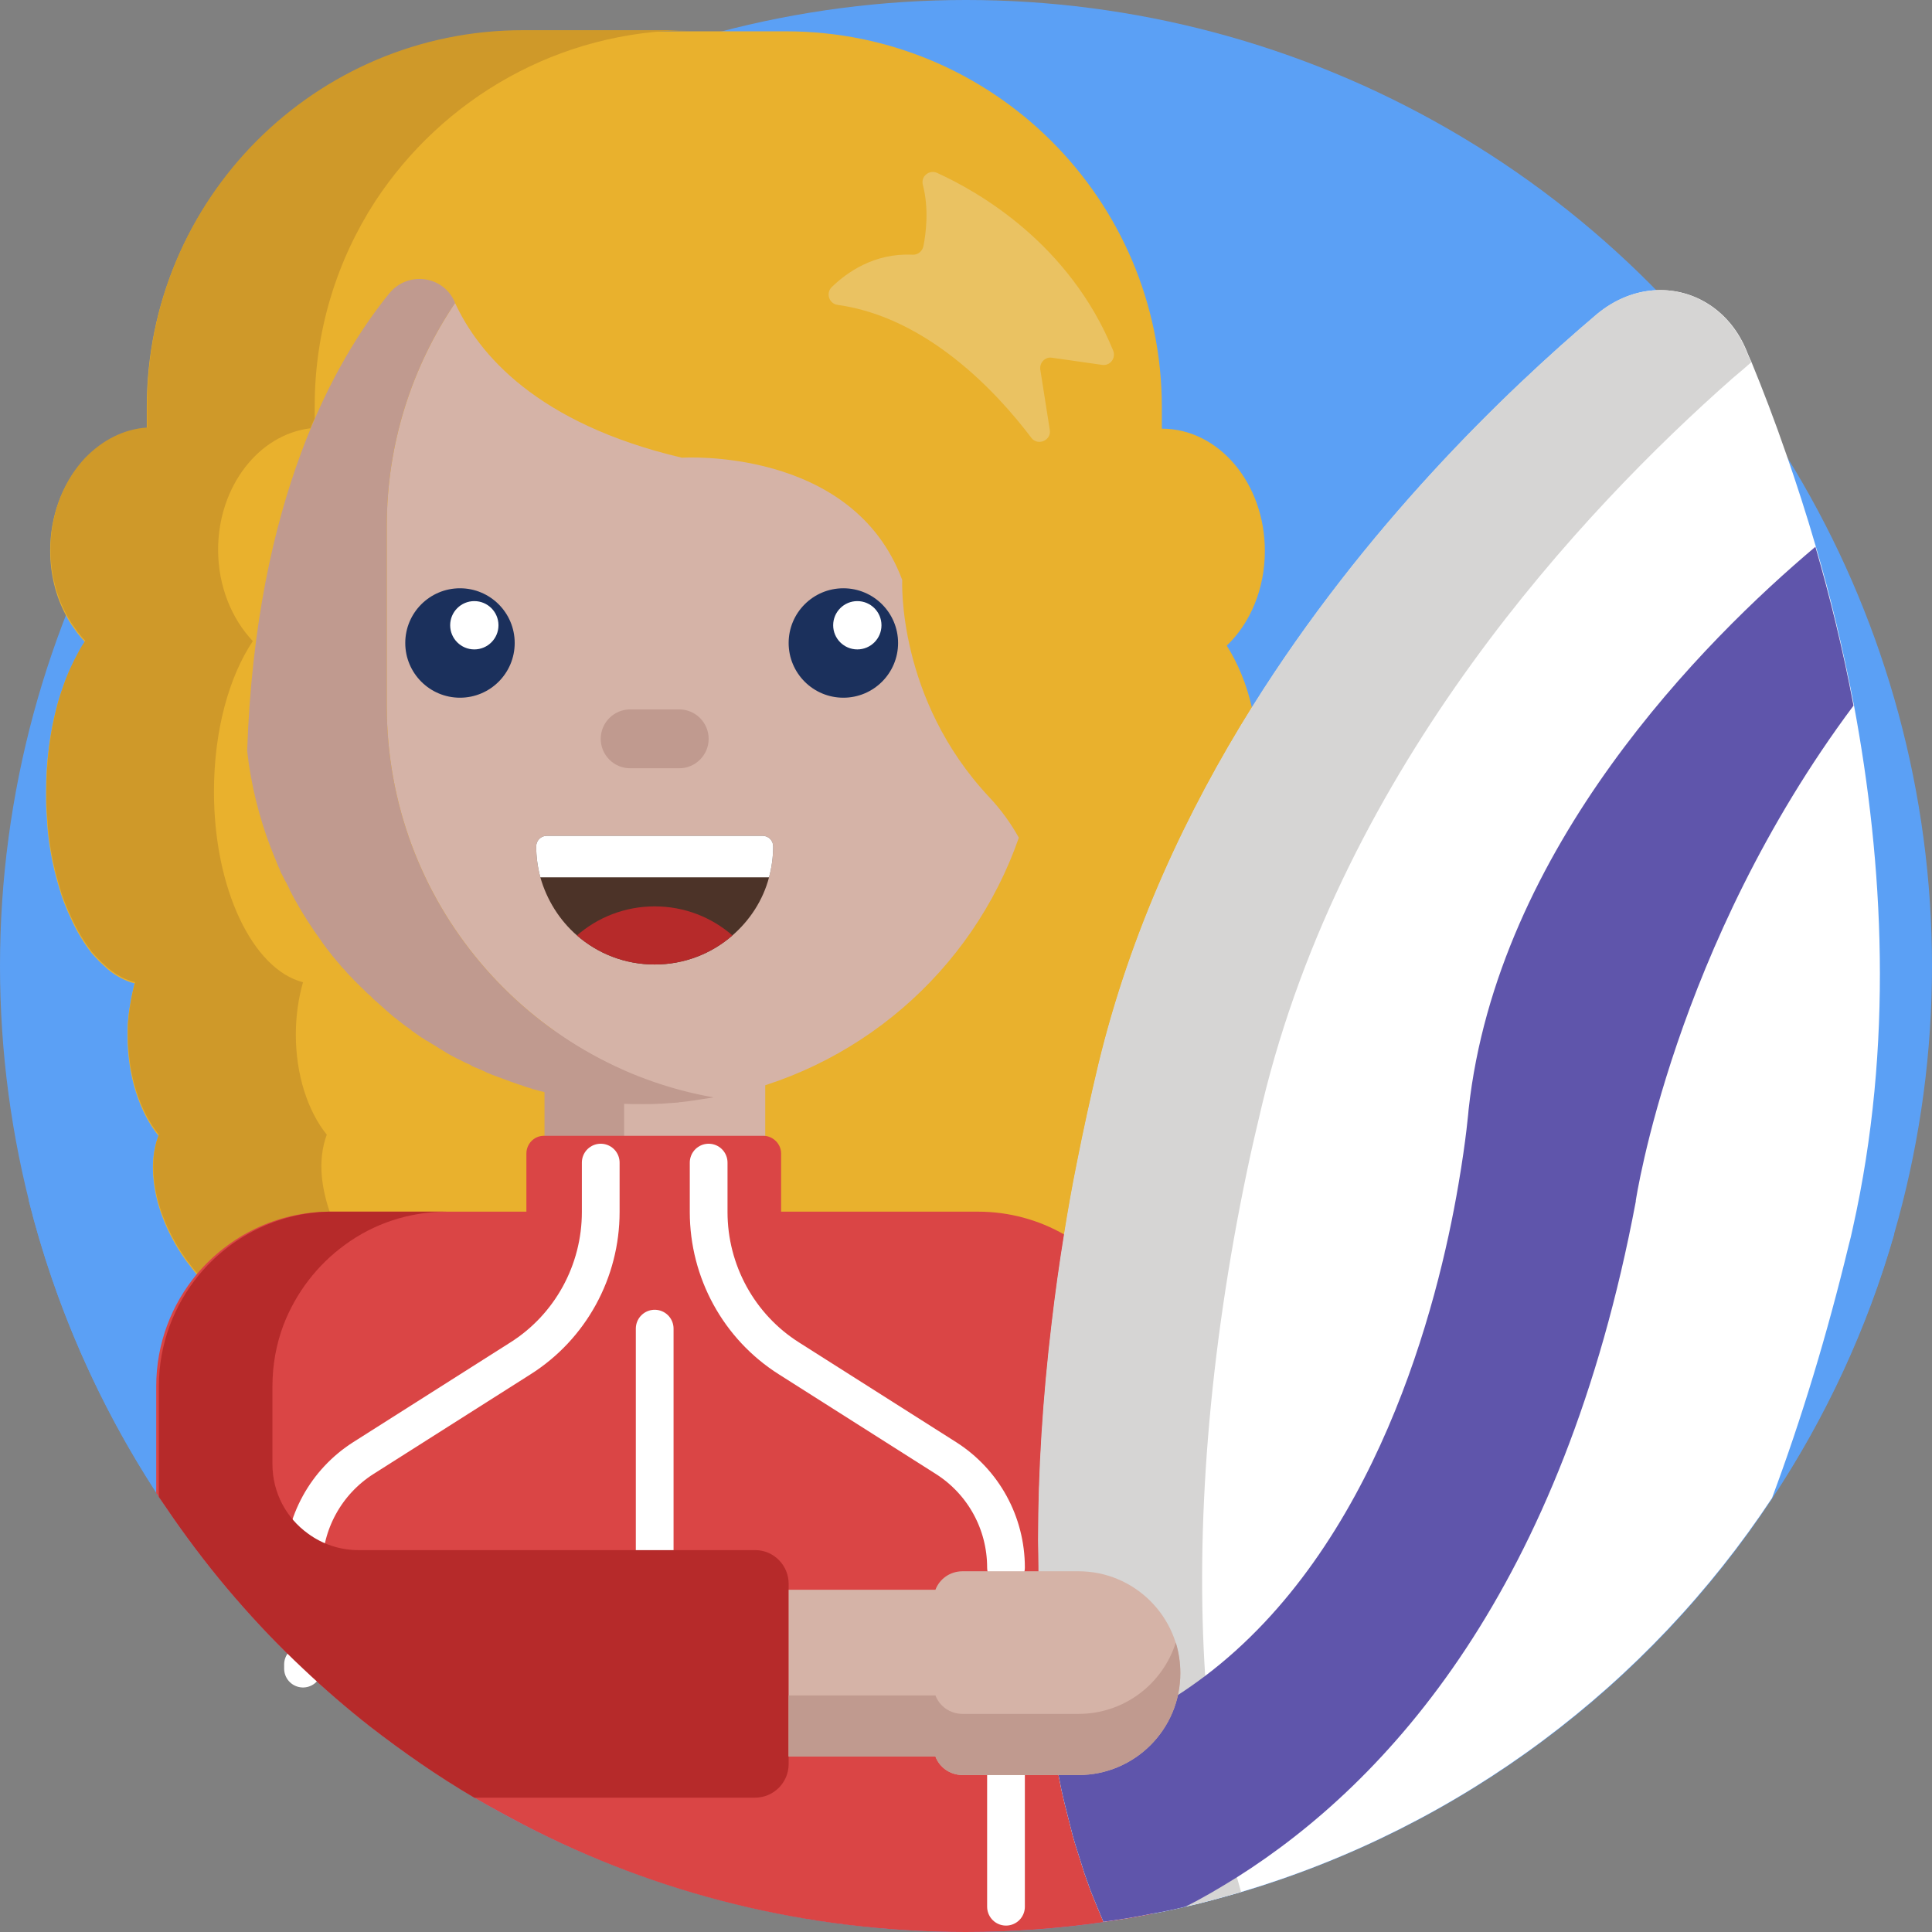 <?xml version="1.0" encoding="utf-8"?>
<!-- Generator: Adobe Illustrator 22.0.1, SVG Export Plug-In . SVG Version: 6.00 Build 0)  -->
<svg version="1.1" xmlns="http://www.w3.org/2000/svg" xmlns:xlink="http://www.w3.org/1999/xlink" x="0px" y="0px"
	 viewBox="0 0 512 512" style="enable-background:new 0 0 512 512;" xml:space="preserve">
<rect x="0" y="0" width="512" height="512" fill="#808080" stroke="none"/>
<style type="text/css">
	.st0{fill:#E9B12D;}
	.st1{fill:#A9E7D8;}
	.st2{fill:#76CFB1;}
	.st3{fill:#AE6B5D;}
	.st4{fill:#7770D3;}
	.st5{fill:#5BA0F5;}
	.st6{fill:#DA4545;}
	.st7{fill:#89CCFC;}
	.st8{fill:#CD462A;}
	.st9{fill:#514896;}
	.st10{fill:#5493A0;}
	.st11{fill:#CC6B5C;}
	.st12{fill:#62AA8D;}
	.st13{fill:#8ABAAB;}
	.st14{fill:#C3791F;}
	.st15{fill:#E39123;}
	.st16{fill:#FFFFFF;}
	.st17{fill:none;stroke:#FFFFFF;stroke-width:10;stroke-linecap:round;stroke-miterlimit:10;}
	.st18{fill:none;stroke:#5F55AB;stroke-width:10;stroke-linecap:round;stroke-miterlimit:10;}
	.st19{fill:#A9671C;}
	.st20{fill:#D5B3A7;}
	.st21{fill:#C09A8F;}
	.st22{fill:#487F87;}
	.st23{fill:#1B305C;}
	.st24{fill:#172945;}
	.st25{fill:none;}
	.st26{fill:#B62A2A;}
	.st27{fill:#325859;}
	.st28{fill:#3F6E71;}
	.st29{fill:#284646;}
	.st30{fill:#8F2727;}
	.st31{fill:#29477C;}
	.st32{fill:#5B9BEE;}
	.st33{fill:#487FDE;}
	.st34{fill:#CD9829;}
	.st35{fill:#9F2A2A;}
	.st36{fill:#4C3328;}
	.st37{fill:#E8B94A;}
	.st38{fill:#DDF8F1;}
	.st39{fill:#3E2A22;}
	.st40{fill:#D3A971;}
	.st41{fill:#C79A5B;}
	.st42{fill:#233E76;}
	.st43{fill:#21395F;}
	.st44{fill:#487D82;}
	.st45{fill:none;stroke:#C79A5B;stroke-width:10;stroke-linecap:round;stroke-miterlimit:10;}
	.st46{fill:#5E3E31;}
	.st47{fill:#AC3939;}
	.st48{fill:#CA9628;}
	.st49{fill:#AF8F88;}
	.st50{fill:#815048;}
	.st51{fill:#6F4232;}
	.st52{fill:#5F55AB;}
	.st53{fill:#192A48;}
	.st54{fill:#152336;}
	.st55{fill:#192B49;}
	.st56{fill:#264173;}
	.st57{fill:#B06F1E;}
	.st58{fill:#4E88C0;}
	.st59{fill:#83C3F1;}
	.st60{fill:#CF9929;}
	.st61{fill:none;stroke:#FFFFFF;stroke-width:10;stroke-linecap:round;stroke-linejoin:round;stroke-miterlimit:10;}
	.st62{fill:#EAC262;}
	.st63{fill:#D6D5D4;}
	.st64{fill:#6BBA9B;}
	.st65{fill:#63AA8F;}
	.st66{fill:none;stroke:#3E2A22;stroke-width:10;stroke-linecap:round;stroke-miterlimit:10;}
	.st67{fill:#CA7D1F;}
	.st68{fill:#213B64;}
	.st69{fill:#CDF8EC;}
	.st70{fill:#C59125;}
	.st71{fill:none;stroke:#C09A8F;stroke-width:10;stroke-linecap:round;stroke-miterlimit:10;}
	.st72{fill:#32579B;}
	.st73{fill:#172843;}
	.st74{fill:#D66767;}
	.st75{fill:#A74949;}
	.st76{fill:#EBC76F;}
	.st77{fill:#7A4940;}
	.st78{fill:#182A48;}
	.st79{fill:none;stroke:#A0794A;stroke-width:10;stroke-linecap:round;stroke-miterlimit:10;}
	.st80{fill:#C37A20;}
	.st81{fill:#D26D5C;}
	.st82{fill:#A45752;}
	.st83{fill:#284579;}
	.st84{fill:#88C7F4;}
	.st85{fill:#6EB6F0;}
	.st86{fill:#32221E;}
	.st87{fill:#E7A6A6;}
	.st88{fill:#C59191;}
	.st89{fill:#AA3B3B;}
	.st90{fill:#B83E3E;}
	.st91{fill:none;stroke:#5F55A9;stroke-width:10;stroke-linecap:round;stroke-miterlimit:10;}
	.st92{fill:#963838;}
	.st93{fill:#402B25;}
	.st94{fill:#6B6ABA;}
	.st95{fill:#BABABA;}
	.st96{fill:#D1D1D1;}
	.st97{fill:#264377;}
	.st98{fill:#A19BF5;}
	.st99{fill:#3C2A21;}
	.st100{fill:none;stroke:#4C3328;stroke-width:10;stroke-linecap:round;stroke-miterlimit:10;}
	.st101{fill:#C1781F;}
	.st102{fill:#E3A147;}
	.st103{fill:#F2D2A1;}
	.st104{fill:#4F372D;}
	.st105{fill:none;stroke:#DA4545;stroke-width:10;stroke-linecap:round;stroke-miterlimit:10;}
	.st106{fill:#AA3928;}
	.st107{fill:#8C2C22;}
	.st108{fill:#BF4336;}
	.st109{fill:#5797D4;}
	.st110{fill:#CFCFCF;}
	.st111{fill:#613A2E;}
	.st112{fill:none;stroke:#B18653;stroke-width:10;stroke-linecap:round;stroke-miterlimit:10;}
	.st113{fill:#B13B3B;}
	.st114{fill:#16263A;}
	.st115{fill:none;stroke:#16263A;stroke-width:10;stroke-miterlimit:10;}
	.st116{fill:#C87D20;}
	.st117{fill:#E4F0FD;}
	.st118{fill:#AA3737;}
	.st119{fill:#BF771F;}
	.st120{fill:none;stroke:#CD462A;stroke-width:10;stroke-linejoin:round;stroke-miterlimit:10;}
	.st121{fill:#5696D2;}
	.st122{fill:#C0771E;}
	.st123{fill:#9B5F1B;}
	.st124{fill:#A83A29;}
	.st125{fill:#E7A74F;}
	.st126{fill:#C9924C;}
	.st127{fill:#C58E48;}
	.st128{fill:#BE8844;}
	.st129{fill:#916939;}
	.st130{fill:#264275;}
	.st131{fill:#253F65;}
	.st132{fill:#182A45;}
	.st133{fill:#162336;}
	.st134{fill:#93C7B7;}
	.st135{fill:#E6A4A4;}
	.st136{fill:#B06B1D;}
	.st137{fill:#484185;}
	.st138{fill:#DB6E6E;}
	.st139{fill:#6BBA9A;}
	.st140{fill:#CACCCC;}
	.st141{fill:#D4D4D4;}
	.st142{fill:#A98881;}
	.st143{fill:#213A62;}
	.st144{fill:#A2837D;}
	.st145{fill:#6FB8F4;}
	.st146{fill:#9B9E9E;}
	.st147{fill:#B2B3B3;}
	.st148{fill:#20385D;}
	.st149{fill:#335AA8;}
	.st150{fill:#BCE7FD;}
	.st151{fill:#3B2921;}
	.st152{fill:#AD3C3C;}
	.st153{fill:#9D3838;}
	.st154{fill:#603F33;}
	.st155{fill:#4D868B;}
	.st156{fill:#A2DDFD;}
	.st157{fill:#ECB6B6;}
	.st158{fill:#E8A346;}
	.st159{fill:#514C94;}
	.st160{fill:#D2F1E8;}
	.st161{fill:#BDD6CE;}
	.st162{fill:#B93B29;}
	.st163{fill:#E0AD70;}
	.st164{fill:#C57C21;}
	.st165{fill:#EDA34A;}
	.st166{fill:#2F538F;}
	.st167{fill:#2B4B78;}
	.st168{fill:#65AF91;}
	.st169{fill:#A7CEFC;}
	.st170{fill:#98BDE2;}
	.st171{fill:#CFE5F7;}
	.st172{fill:#5492CD;}
	.st173{fill:#97CCBC;}
	.st174{fill:#5491CA;}
	.st175{fill:#EDC563;}
	.st176{fill:#423C79;}
	.st177{fill:#D3B1A5;}
	.st178{fill:#BE988D;}
	.st179{fill:#A7E5D6;}
	.st180{fill:#F2FFF9;}
	.st181{fill:#D64545;}
	.st182{fill:#A73B3B;}
	.st183{fill:#15233A;}
	.st184{fill:none;stroke:#BE988D;stroke-width:10;stroke-linecap:round;stroke-miterlimit:10;}
	.st185{fill:#AF3A29;}
	.st186{fill:#FAF9FF;}
	.st187{fill:#CACACC;}
	.st188{fill:#372720;}
	.st189{fill:#3F2C26;}
	.st190{fill:#2D201C;}
	.st191{fill:#3D6D6F;}
	.st192{fill:#5B54A8;}
	.st193{fill:#325799;}
	.st194{fill:#E8C26E;}
	.st195{fill:#254784;}
	.st196{fill:#5696D4;}
	.st197{fill:#4F8AB6;}
	.st198{fill:#5FA4AC;}
	.st199{fill:#AA3524;}
	.st200{fill:#D15F4D;}
	.st201{fill:#2B294C;}
	.st202{fill:#A43A2A;}
	.st203{fill:#E7AE2D;}
	.st204{fill:#CD9729;}
	.st205{fill:none;stroke:#AA8253;stroke-width:10;stroke-linecap:round;stroke-miterlimit:10;}
	.st206{fill:none;stroke:#E18F23;stroke-width:10;stroke-linecap:round;stroke-linejoin:round;stroke-miterlimit:10;}
	.st207{fill:#CF9828;}
	.st208{fill:#B88926;}
	.st209{fill:#A17623;}
	.st210{fill:#96CCBC;}
	.st211{fill:#CF9A2A;}
	.st212{fill:#C57B20;}
	.st213{fill:#C7F1E6;}
	.st214{fill:#DC6363;}
	.st215{fill:#E89F9F;}
	.st216{fill:#C88C8C;}
	.st217{fill:#C16E6E;}
	.st218{fill:#A46060;}
	.st219{fill:#AA3626;}
	.st220{fill:#87EDC4;}
	.st221{fill:#D86552;}
	.st222{fill:#BC7620;}
	.st223{fill:#BA741E;}
	.st224{fill:#8F8CE3;}
	.st225{fill:#3A2820;}
	.st226{fill:#AC7060;}
	.st227{fill:#915F55;}
	.st228{fill:#49332A;}
	.st229{fill:#2D1F1B;}
	.st230{fill:#69B7BE;}
	.st231{fill:#D6D6D6;}
	.st232{fill:#B8B8B8;}
	.st233{fill:#CACACA;}
	.st234{fill:#467B80;}
	.st235{fill:#C2EDE2;}
	.st236{fill:#A9574F;}
	.st237{fill:#5595D2;}
	.st238{fill:#955949;}
	.st239{fill:#7E4B42;}
	.st240{fill:#89CCF1;}
	.st241{fill:#DD584A;}
	.st242{fill:#C18F26;}
	.st243{fill:#B33C2A;}
	.st244{fill:#D1A771;}
	.st245{fill:#B42A2A;}
	.st246{fill:#325797;}
	.st247{fill:#9F3529;}
	.st248{fill:#EDCE80;}
	.st249{fill:#F0DBAC;}
	.st250{fill:#CFB478;}
	.st251{fill:#D4C29B;}
	.st252{fill:#993939;}
	.st253{fill:#D1AFA3;}
	.st254{fill:#BC968B;}
	.st255{fill:none;stroke:#BC968B;stroke-width:10;stroke-linecap:round;stroke-miterlimit:10;}
	.st256{fill:#814C3C;}
	.st257{fill:#C0EBE0;}
	.st258{fill:#A5E3D4;}
	.st259{fill:#15243C;}
	.st260{fill:#443E79;}
	.st261{fill:#F0FFF7;}
	.st262{fill:#9A764B;}
	.st263{fill:#826443;}
	.st264{fill:#D9AA74;}
	.st265{fill:#5DA186;}
	.st266{fill:#68B596;}
	.st267{fill:#E5C6BE;}
	.st268{fill:#D3B6B1;}
	.st269{fill:none;stroke:#BAA09C;stroke-width:10;stroke-linecap:round;stroke-miterlimit:10;}
	.st270{fill:#F4D78F;}
	.st271{fill:#20385F;}
	.st272{fill:#BA8727;}
	.st273{fill:#5A9C82;}
	.st274{fill:none;stroke:#E39123;stroke-width:10;stroke-linecap:round;stroke-linejoin:round;stroke-miterlimit:10;}
	.st275{fill:#60392D;}
	.st276{fill:#CCCCCC;}
	.st277{fill:#844F3E;}
	.st278{fill:#F3FFFB;}
	.st279{fill:#365E60;}
	.st280{fill:#D84545;}
	.st281{fill:#A83B3B;}
	.st282{fill:#253F70;}
	.st283{fill:#EAADAD;}
	.st284{fill:#443E7C;}
	.st285{fill:#3D6B9F;}
	.st286{fill:#4274BC;}
	.st287{fill:#AF3827;}
	.st288{fill:#E59D9D;}
	.st289{fill:#C48989;}
	.st290{fill:none;stroke:#9B621A;stroke-width:10;stroke-linecap:round;stroke-linejoin:round;stroke-miterlimit:10;}
	.st291{fill:#213A5E;}
	.st292{fill:#2D507A;}
	.st293{fill:#528EC8;}
	.st294{fill:#EFD696;}
	.st295{fill:#D1BA87;}
	.st296{fill:#FDFCFC;}
	.st297{fill:#86CBFC;}
	.st298{fill:#7AB7DA;}
	.st299{fill:#192C4C;}
	.st300{fill:#BCBCBC;}
	.st301{fill:#A13838;}
	.st302{fill:#75BDF6;}
	.st303{fill:#D0B1AA;}
	.st304{fill:#142233;}
	.st305{fill:#E6C4BB;}
	.st306{fill:#BDBDBD;}
	.st307{fill:#E8A192;}
	.st308{fill:#A43939;}
	.st309{fill:#162640;}
	.st310{fill:#27457C;}
	.st311{fill:#EFBE5E;}
	.st312{fill:#87EDC5;}
	.st313{fill:#A03838;}
	.st314{fill:#833232;}
	.st315{fill:#47417F;}
	.st316{fill:none;stroke:#915F55;stroke-width:10;stroke-linecap:round;stroke-miterlimit:10;}
	.st317{fill:#BC8B25;}
	.st318{fill:#473129;}
	.st319{fill:#67B394;}
	.st320{fill:#599A80;}
	.st321{fill:#B13D3D;}
</style>
<g id="BULINE">
	<g>
		<circle id="XMLID_1026_" class="st5" cx="256" cy="256" r="256"/>
	</g>
</g>
<g id="Icons">
	<g id="XMLID_1027_">
		<path id="XMLID_1174_" class="st5" d="M502,327c-7.2,25.2-18.2,48.7-32.3,70c-32.8,49.6-82.4,87.1-140.7,104.4
			c-4.9,1.4-9.8,2.8-14.8,3.9c-2.8,0.7-5.7,1.3-8.6,1.8c-4.3,0.9-8.7,1.6-13.1,2.2h0c-11.9,1.7-24.1,2.6-36.4,2.6
			c-42.3,0-82.1-10.2-117.2-28.4c-4.4-2.3-8.8-4.7-13.1-7.2c-9.7-5.7-18.9-12.1-27.8-19c-6.1-4.8-12-9.9-17.6-15.2
			c-6.3-5.9-12.3-12.2-18-18.8c-5.8-6.7-11.2-13.7-16.3-21c-1.3-1.9-2.6-3.8-3.9-5.7c-0.2-0.3-0.4-0.7-0.7-1
			c-15.3-23.4-26.9-49.6-33.9-77.5c11.2-1.1,22.4-2.1,33.6-3.1c14.7-1.3,29.4-2.4,44.1-3.3c18.2-1.2,36.3-2.1,54.3-2.8
			c1.5-0.1,3.1-0.1,4.6-0.2c0.1,0,0.3,0,0.4,0c3.2-0.1,6.5-0.2,9.8-0.3c1.6,0,3.2-0.1,4.8-0.1c2.1-0.1,4.1-0.1,6.2-0.2
			c1.8-0.1,3.6-0.1,5.5-0.2c7.8-0.2,15.7-0.3,23.5-0.4c2.8,0,5.6-0.1,8.4-0.1c1.5,0,2.9,0,4.4,0c26.2-0.2,52.4,0.1,78.4,0.9
			c6.6,0.2,13.2,0.4,19.8,0.7c8.4,0.3,16.8,0.7,25.2,1.2c18.8,1,37.4,2.3,56.1,3.8c15.6,1.3,31.2,2.7,46.8,4.4
			c19.2,2,38.4,4.4,57.6,7C494.7,326,498.4,326.5,502,327z"/>
		<path id="XMLID_3818_" class="st0" d="M325.1,171.1c6.2-5.9,10.1-15,10.1-25.1c0-17.9-12.2-32.4-27.3-32.4v-5.7
			c0-55-44.6-99.6-99.6-99.6h-69.8c-55,0-99.6,44.6-99.6,99.6v5.7c-6.3,0.4-11.9,3.4-16.4,8c-0.3,0.3-0.6,0.7-0.9,1
			c-5.1,5.9-8.3,14.2-8.3,23.3c0,6.3,1.5,12.2,4.2,17.2v0c0.6,1.2,1.3,2.3,2.1,3.4c0.6,0.9,1.2,1.7,1.9,2.5c0,0,0,0,0,0
			c0.3,0.4,0.7,0.8,1,1.1c-0.6,0.9-1.2,1.8-1.7,2.8c-1.6,2.9-3.1,6.1-4.3,9.7c-0.3,0.8-0.5,1.6-0.8,2.4c-0.2,0.8-0.5,1.6-0.7,2.5
			c-1.8,6.8-2.8,14.4-2.8,22.5c0,1.6,0,3.2,0.1,4.8c0.1,1.6,0.2,3.1,0.3,4.7c0.2,2.3,0.5,4.5,0.9,6.7c0.1,0.7,0.3,1.4,0.4,2.1
			c0.3,1.4,0.6,2.8,1,4.2c0.3,1.2,0.7,2.4,1,3.5c0.4,1.4,0.9,2.8,1.5,4.2c0.4,1,0.8,2,1.3,3c1.6,3.6,3.5,6.7,5.6,9.4
			c0.3,0.3,0.5,0.6,0.8,0.9c0.8,0.9,1.6,1.7,2.4,2.4c0.4,0.3,0.7,0.7,1.1,1c2.2,1.8,4.6,3.1,7.1,3.7h0c-0.2,0.5-0.3,1.1-0.4,1.6
			c-0.4,1.6-0.7,3.3-1,5.1c-0.2,1.2-0.3,2.3-0.4,3.5c-0.1,1.2-0.1,2.4-0.1,3.7c0,10.7,3.2,20.3,8.2,26.5c-1.6,4.1-1.9,9.1-0.9,14.5
			c1.1,6.1,3.9,12.6,8.2,18.6c0.8,1,1.5,2,2.3,3c0.2,0.3,0.5,0.5,0.7,0.8c0,0,0,0,0,0c0,0,0.1,0.1,0.1,0.1c0.1,0.1,0.1,0.2,0.2,0.3
			h0c0.7,0.8,1.5,1.6,2.2,2.4c0.1,0.2,0.3,0.3,0.4,0.4c6.2,6,13.3,9.7,19.7,10.4c4.3,0.5,8.3-0.3,11.5-2.6c0.5-0.4,1-0.8,1.4-1.2
			c0.5-0.4,0.9-0.9,1.3-1.4c13.3,7.1,28.5,11.1,44.7,11.1h78.7c16.5,0,32-4.2,45.6-11.6c1.3,2.1,3.1,3.8,5.2,5
			c4.4,2.5,9.8,2.5,15.3,0.3c5.6-2.2,11.3-6.7,16.1-12.8c1.5-1.9,2.8-4,4.1-6.2c4.4-7.7,6.4-15.8,6.3-22.8c-0.1-2.7-0.4-5.3-1.2-7.6
			c5.4-6.1,9-16.1,9-27.3c0-5-0.7-9.7-1.9-13.9c13.3-3.4,23.6-24.7,23.6-50.5c0-8-1-15.6-2.8-22.3
			C330.4,181.3,328,175.7,325.1,171.1z"/>
		<path id="XMLID_1056_" class="st60" d="M147.5,351.9c-4.7-1.6-9.2-3.6-13.5-5.9c-0.8,1-1.7,1.8-2.7,2.6c-9.7,7-26.4,0.3-37.3-14.8
			c-0.9-1.3-1.8-2.6-2.5-3.9c-1.7-2.9-3.1-5.8-4.1-8.7c0,0,0,0,0,0c-1.1-3.2-1.8-6.3-2.1-9.3c-0.4-4.1,0.1-8,1.3-11.2
			c-5-6.2-8.2-15.8-8.2-26.5c0-5,0.7-9.7,1.9-13.9c-13.3-3.4-23.6-24.7-23.6-50.5c0-16.2,4-30.5,10.3-39.9
			c-5.6-5.9-9.2-14.6-9.2-24.2c0-16.8,10.8-30.6,24.5-32.2h0c0,0,0-0.1,0-0.1c0.2-0.4,0.3-0.8,0.5-1.2c0.2-0.4,0.4-0.9,0.6-1.3v-3.3
			c0-20,5.9-38.6,16-54.2C117.3,26.1,148.1,8,183.1,8h-44.5C83.6,8,39,52.6,39,107.6v5.7c-6.3,0.4-11.9,3.4-16.4,8
			c-0.3,0.3-0.6,0.7-0.9,1c-5.1,5.9-8.3,14.2-8.3,23.3c0,6.3,1.5,12.2,4.2,17.2v0c0.6,1.2,1.3,2.3,2.1,3.4c0.6,0.9,1.2,1.7,1.9,2.5
			c0,0,0,0,0,0c0.3,0.4,0.7,0.8,1,1.1c-0.6,0.9-1.2,1.8-1.7,2.8c-1.6,2.9-3.1,6.1-4.3,9.7c-0.3,0.8-0.5,1.6-0.8,2.4
			c-0.2,0.8-0.5,1.6-0.7,2.5c-1.8,6.8-2.8,14.4-2.8,22.5c0,1.6,0,3.2,0.1,4.8c0.1,1.6,0.2,3.1,0.3,4.7c0.2,2.3,0.5,4.5,0.9,6.7
			c0.1,0.7,0.3,1.4,0.4,2.1c0.3,1.4,0.6,2.8,1,4.2c0.3,1.2,0.7,2.4,1,3.5c0.4,1.4,0.9,2.8,1.5,4.2c0.4,1,0.8,2,1.3,3
			c1.6,3.6,3.5,6.7,5.6,9.4c0.3,0.3,0.5,0.6,0.8,0.9c0.8,0.9,1.6,1.7,2.4,2.4c0.4,0.3,0.7,0.7,1.1,1c2.2,1.8,4.6,3.1,7.1,3.7
			c-0.1,0.5-0.3,1.1-0.4,1.6c-0.4,1.6-0.7,3.3-1,5.1c-0.2,1.2-0.3,2.3-0.4,3.5c-0.1,1.2-0.1,2.4-0.1,3.7c0,10.7,3.2,20.3,8.2,26.5
			c-1.6,4.1-1.9,9.1-0.9,14.5c1.1,6.1,3.9,12.6,8.2,18.6c0.8,1,1.5,2,2.3,3c0.2,0.3,0.5,0.5,0.7,0.8c0,0,0,0,0,0
			c0,0,0.1,0.1,0.1,0.1c0.1,0.1,0.2,0.2,0.2,0.3c0.7,0.8,1.5,1.6,2.2,2.4c0.1,0.2,0.3,0.3,0.4,0.4c6.2,6,13.3,9.7,19.7,10.4
			c4.3,0.5,8.3-0.3,11.5-2.6c0.5-0.4,1-0.8,1.4-1.2c0.5-0.4,0.9-0.9,1.3-1.4c13.3,7.1,28.5,11.1,44.7,11.1h44.5
			c-1.7,0-3.4-0.1-5.1-0.1C164.4,356.5,155.7,354.8,147.5,351.9z"/>
		<path id="XMLID_1055_" class="st20" d="M181.2,340.5h-14.9c-11.9,0-21.6-9.7-21.6-21.6v-35.6c0-11.9,9.7-21.6,21.6-21.6h14.9
			c11.9,0,21.6,9.7,21.6,21.6v35.6C202.8,330.8,193.1,340.5,181.2,340.5z"/>
		<path id="XMLID_1054_" class="st21" d="M183.9,340.3c-1,0.2-2.1,0.2-3.1,0.2h-14.9c-11.9,0-21.6-9.7-21.6-21.6v-35.6
			c0-11.9,9.7-21.6,21.6-21.6h14.9c1.1,0,2.1,0.1,3.1,0.2c-10.5,1.5-18.5,10.5-18.5,21.4v35.6C165.4,329.7,173.4,338.8,183.9,340.3z
			"/>
		<path id="XMLID_1157_" class="st6" d="M305.5,367.5v139.7c-4.3,0.9-8.7,1.6-13.1,2.2h0c-11.9,1.7-24.1,2.6-36.4,2.6
			c-42.3,0-82.1-10.2-117.2-28.4c-4.4-2.3-8.8-4.7-13.1-7.2c-9.7-5.7-18.9-12.1-27.8-19c-6.1-4.8-12-9.9-17.6-15.2
			c-6.3-5.9-12.3-12.2-18-18.8c-5.8-6.7-11.2-13.7-16.3-21c-1.3-1.9-2.6-3.8-3.9-5.7c-0.2-0.3-0.4-0.7-0.7-1v-28.3
			c0-11.4,4.1-21.8,10.9-29.9c0,0,0,0,0,0c8.4-9.9,20.9-16.3,34.9-16.4c0.2,0,0.3,0,0.5,0h51.8v-15.4c0-2.6,2.1-4.7,4.6-4.7h58.2
			c0.1,0,0.2,0,0.3,0c2.4,0.2,4.4,2.2,4.4,4.7v15.4h52.1c8.4,0,16.2,2.2,23,6.1c4.9,2.8,9.2,6.5,12.8,10.8
			C301.5,346,305.5,356.3,305.5,367.5z"/>
		<path id="XMLID_1052_" class="st61" d="M159.2,308.1v13.1c0,15.7-8,30.4-21.3,38.8l-41.6,26.4c-9.9,6.3-15.9,17.2-15.9,29l0,0"/>
		<line id="XMLID_1081_" class="st17" x1="80.3" y1="442.2" x2="80.3" y2="441.1"/>
		<path id="XMLID_1050_" class="st61" d="M187.8,308.1v13.1c0,15.7,8,30.4,21.3,38.8l41.6,26.4c9.9,6.3,15.9,17.2,15.9,29l0,0"/>
		<line id="XMLID_1049_" class="st17" x1="266.6" y1="441.1" x2="266.6" y2="505.3"/>
		<line id="XMLID_1048_" class="st61" x1="173.5" y1="352.1" x2="173.5" y2="418.4"/>
		<path id="XMLID_1047_" class="st20" d="M239.1,153.7c-13.2-35.4-58.4-32.4-58.4-32.4c-38.6-9.1-53.9-27.6-60.1-41
			c-11.4,16.9-18.1,37.2-18.1,59.1v47.7c0,51.9,37.4,95,86.7,103.9c37.7-6.8,68.5-33.6,80.8-69c-2.1-3.8-4.7-7.4-7.8-10.7
			C237.6,185.1,239.1,153.7,239.1,153.7z"/>
		<path id="XMLID_1046_" class="st21" d="M102.5,187.1v-47.7c0-21.9,6.7-42.2,18.1-59.1c0-0.1-0.1-0.2-0.1-0.3
			c-3.1-7-12.4-8.2-17.3-2.3C88.9,95.3,67.8,132.1,65.5,199c0,0,0,0,0,0c1,9,3.2,17.7,6.3,25.8c0,0.1,0,0.1,0.1,0.2
			c0.3,0.7,0.5,1.4,0.8,2c0,0.1,0.1,0.2,0.1,0.3c0.3,0.6,0.5,1.3,0.8,1.9c0,0.1,0.1,0.2,0.1,0.3c0.3,0.6,0.6,1.3,0.8,1.9
			c0.1,0.1,0.1,0.2,0.2,0.3c0.3,0.6,0.6,1.2,0.9,1.8c0.1,0.1,0.1,0.2,0.2,0.3c0.3,0.6,0.6,1.2,0.9,1.8c0,0.1,0.1,0.2,0.1,0.3
			c0.3,0.6,0.7,1.3,1,1.9c0,0.1,0.1,0.1,0.1,0.2c2.2,4,4.7,7.9,7.4,11.6c0.1,0.1,0.1,0.2,0.2,0.3c0.4,0.5,0.7,1,1.1,1.5
			c0.1,0.2,0.3,0.3,0.4,0.5c0.3,0.4,0.7,0.9,1,1.3c0.2,0.2,0.3,0.4,0.5,0.6c0.3,0.4,0.7,0.8,1,1.2c0.2,0.2,0.4,0.4,0.6,0.7
			c0.3,0.4,0.7,0.8,1,1.1c0.2,0.2,0.4,0.5,0.6,0.7c0.3,0.4,0.7,0.7,1,1.1c0.2,0.2,0.5,0.5,0.7,0.7c0.3,0.3,0.6,0.7,1,1
			c0.2,0.3,0.5,0.5,0.7,0.7c0.3,0.3,0.6,0.7,1,1c0.3,0.3,0.5,0.5,0.8,0.8c0.3,0.3,0.6,0.6,1,0.9c0.3,0.3,0.6,0.5,0.8,0.8
			c0.3,0.3,0.6,0.6,1,0.9c0.3,0.3,0.6,0.5,0.9,0.8c0.3,0.3,0.6,0.5,0.9,0.8c0.3,0.3,0.7,0.6,1,0.9c0.3,0.2,0.6,0.5,0.8,0.7
			c0.5,0.4,1,0.9,1.6,1.3c0.2,0.2,0.4,0.3,0.6,0.5c0.6,0.4,1.1,0.9,1.7,1.3c0.2,0.2,0.4,0.3,0.7,0.5c0.4,0.3,0.9,0.6,1.3,1
			c0.2,0.2,0.5,0.3,0.7,0.5c0.4,0.3,0.9,0.6,1.3,0.9c0.3,0.2,0.5,0.4,0.8,0.5c0.4,0.3,0.8,0.6,1.3,0.8c0.3,0.2,0.5,0.3,0.8,0.5
			c0.4,0.3,0.9,0.5,1.3,0.8c0.3,0.2,0.5,0.3,0.8,0.5c0.4,0.3,0.9,0.5,1.3,0.8c0.3,0.2,0.5,0.3,0.8,0.5c0.5,0.3,0.9,0.5,1.4,0.8
			c0.3,0.1,0.5,0.3,0.8,0.4c0.5,0.3,0.9,0.5,1.4,0.7c0.3,0.1,0.5,0.3,0.8,0.4c0.5,0.3,1,0.5,1.5,0.7c0.2,0.1,0.5,0.2,0.7,0.4
			c0.5,0.3,1.1,0.5,1.6,0.7c0.2,0.1,0.4,0.2,0.7,0.3c0.6,0.3,1.2,0.5,1.7,0.8c0.2,0.1,0.4,0.2,0.5,0.2c0.7,0.3,1.4,0.6,2,0.8
			c0.1,0,0.2,0.1,0.3,0.1c2.4,0.9,4.8,1.8,7.3,2.6c0.1,0,0.1,0,0.2,0.1c0.7,0.2,1.5,0.4,2.2,0.7c0.2,0,0.3,0.1,0.5,0.1
			c0.7,0.2,1.3,0.4,2,0.5c0.2,0.1,0.4,0.1,0.6,0.2c0.6,0.2,1.2,0.3,1.9,0.5c0.2,0.1,0.5,0.1,0.7,0.2c0.6,0.1,1.2,0.3,1.8,0.4
			c0.2,0.1,0.5,0.1,0.7,0.1c0.6,0.1,1.2,0.2,1.8,0.3c0.2,0,0.5,0.1,0.7,0.1c0.6,0.1,1.2,0.2,1.8,0.3c0.2,0,0.5,0.1,0.7,0.1
			c0.6,0.1,1.2,0.2,1.8,0.3c0.2,0,0.5,0.1,0.7,0.1c0.6,0.1,1.3,0.2,1.9,0.2c0.2,0,0.4,0,0.7,0.1c0.7,0.1,1.4,0.1,2,0.2
			c0.2,0,0.4,0,0.6,0c0.8,0.1,1.5,0.1,2.3,0.1c0.1,0,0.2,0,0.3,0c1.8,0.1,3.6,0.1,5.4,0.1h0c0.1,0,0.2,0,0.2,0c1.4,0,2.8,0,4.2-0.1
			c0.2,0,0.4,0,0.5,0c1.4-0.1,2.8-0.2,4.2-0.3c0.2,0,0.4,0,0.6-0.1c1.4-0.1,2.7-0.3,4.1-0.5c0.2,0,0.4-0.1,0.6-0.1
			c1.4-0.2,2.7-0.4,4-0.6c0.1,0,0.2,0,0.3-0.1C139.9,282.1,102.5,239,102.5,187.1z"/>
		<circle id="XMLID_1045_" class="st23" cx="121.9" cy="170.4" r="14.5"/>
		<circle id="XMLID_1044_" class="st16" cx="125.7" cy="165.7" r="6.4"/>
		<circle id="XMLID_1043_" class="st23" cx="223.5" cy="170.4" r="14.5"/>
		<circle id="XMLID_1042_" class="st16" cx="227.2" cy="165.7" r="6.4"/>
		<path id="XMLID_1040_" class="st21" d="M180,203.6H167c-4.3,0-7.8-3.5-7.8-7.8v0c0-4.3,3.5-7.8,7.8-7.8H180c4.3,0,7.8,3.5,7.8,7.8
			v0C187.8,200.1,184.3,203.6,180,203.6z"/>
		<path id="XMLID_1039_" class="st36" d="M202.1,221.5c1.5,0,2.8,1.2,2.8,2.8l0,0c0,2.8-0.4,5.6-1.1,8.2c-1.6,6.1-5.1,11.4-9.7,15.4
			c-5.5,4.8-12.7,7.7-20.6,7.7s-15.1-2.9-20.6-7.7c-4.6-4-8-9.4-9.7-15.4c-0.7-2.6-1.1-5.4-1.1-8.2l0,0c0-1.5,1.2-2.8,2.8-2.8H202.1
			z"/>
		<path id="XMLID_1038_" class="st26" d="M194.1,247.9c-5.5,4.8-12.7,7.7-20.6,7.7s-15.1-2.9-20.6-7.7c5.5-4.8,12.7-7.7,20.6-7.7
			S188.6,243.1,194.1,247.9z"/>
		<path id="XMLID_1037_" class="st16" d="M202.1,221.5c1.5,0,2.8,1.2,2.8,2.8l0,0c0,2.8-0.4,5.6-1.1,8.2h-60.6
			c-0.7-2.6-1.1-5.4-1.1-8.2l0,0c0-1.5,1.2-2.8,2.8-2.8H202.1z"/>
		<path id="XMLID_1036_" class="st62" d="M248.3,45.8c11.2,5.1,35.1,18.8,46.7,47.1c0.8,2-0.8,4.1-2.9,3.8l-13.3-1.9
			c-1.8-0.3-3.4,1.3-3.1,3.2l2.5,15.9c0.5,2.8-3.2,4.4-4.9,2.1c-9.3-12.3-27.7-31.9-51.3-35.2c-2.3-0.3-3.2-3.1-1.6-4.7
			c4-3.9,11.3-9.1,21.4-8.6c1.4,0.1,2.6-0.9,2.9-2.2c0.7-3.4,1.5-9.9-0.1-16.2C243.9,46.8,246.2,44.9,248.3,45.8z"/>
		<path id="XMLID_1116_" class="st16" d="M491,325.5c-0.3,1.5-0.7,3.1-1.1,4.6c-5.7,23.6-12.5,46-20.3,66.9
			c-32.8,49.6-82.4,87.1-140.7,104.4c-4.9,1.4-9.8,2.8-14.8,3.9c-2.8,0.7-5.7,1.3-8.6,1.8c-4.3,0.9-8.7,1.6-13.1,2.2
			c0-0.1-0.1-0.2-0.1-0.3c-1.1-2.6-2.2-5.2-3.3-8c-0.2-0.6-0.4-1.1-0.6-1.7c-0.1-0.4-0.3-0.7-0.4-1.1c-0.2-0.6-0.4-1.2-0.6-1.7
			c-0.8-2.5-1.6-5-2.4-7.6c-0.2-0.8-0.5-1.6-0.7-2.4c-0.7-2.7-1.4-5.5-2.1-8.3c-0.2-0.7-0.3-1.4-0.5-2.1c-0.3-1.3-0.6-2.6-0.8-3.8
			c-0.1-0.7-0.3-1.3-0.4-2c-0.2-1.1-0.4-2.2-0.6-3.4c-0.2-1.2-0.4-2.3-0.6-3.5c-0.1-0.6-0.2-1.2-0.3-1.8c0-0.2-0.1-0.4-0.1-0.6
			c-0.2-1-0.3-2-0.4-3c-0.1-1-0.3-2.1-0.4-3.1c-0.1-0.2-0.1-0.5-0.1-0.8c-0.1-0.4-0.1-0.8-0.1-1.2c-0.1-0.4-0.1-0.8-0.1-1.2
			c-0.3-2.1-0.5-4.2-0.7-6.3c-0.1-0.9-0.2-1.9-0.3-2.8c-0.1-0.7-0.1-1.5-0.2-2.2c-0.1-0.9-0.2-1.9-0.2-2.8c0-0.4-0.1-0.7-0.1-1.1
			c-0.1-1-0.2-2-0.2-3c-0.1-1.2-0.2-2.3-0.2-3.5c-0.1-1-0.1-2-0.2-3.1c0-0.7-0.1-1.5-0.1-2.2c0-0.8-0.1-1.7-0.1-2.6
			c0-1-0.1-1.9-0.1-2.9c0-1-0.1-2-0.1-3c0-0.3,0-0.6,0-1c0-2.3-0.1-4.7-0.1-7c0-18.2,1.2-37.5,3.6-57.6c0.9-7.7,2-15.6,3.3-23.6
			c1-6.2,2.1-12.5,3.4-18.9c1.7-8.6,3.6-17.3,5.7-26.1c8.5-35.2,23.4-67,40.8-94.8c29.8-47.6,66.9-83.3,91.2-103.9
			c4.9-4.1,10.5-6.2,15.9-6.4c9.8-0.4,19.3,5.3,23.7,15.9c0.3,0.8,0.7,1.7,1.1,2.6c0.1,0.1,0.1,0.2,0.2,0.4c3,7.3,6.2,15.6,9.4,24.9
			c2.6,7.5,5.2,15.5,7.7,24.1c3.8,12.9,7.2,27,10.1,42C499.1,228.6,501.9,276.9,491,325.5z"/>
		<path id="XMLID_1103_" class="st63" d="M464.1,96c-1.6,1.4-3.2,2.8-4.9,4.2c-39.6,34.9-103.1,102.5-124.7,192.4
			c-1.4,5.9-2.8,11.8-4,17.6c-10.2,48.7-13.7,94.9-11.1,134.1c1.3,19.7,4.1,37.6,8.4,53.2c0.4,1.3,0.7,2.6,1.1,3.9
			c-4.9,1.4-9.8,2.8-14.8,3.9c-2.8,0.7-5.7,1.3-8.6,1.8c-4.3,0.9-8.7,1.6-13.1,2.2h0c0-0.1-0.1-0.2-0.1-0.3c-1.1-2.6-2.2-5.2-3.3-8
			c-0.2-0.6-0.4-1.1-0.6-1.7c-0.1-0.4-0.3-0.7-0.4-1.1c-0.2-0.6-0.4-1.2-0.6-1.7c-0.8-2.5-1.6-5-2.4-7.6c-0.2-0.8-0.5-1.6-0.7-2.4
			c-0.7-2.7-1.4-5.5-2.1-8.3c-0.2-0.7-0.3-1.4-0.5-2.1c-0.3-1.3-0.6-2.6-0.8-3.8c-0.1-0.7-0.3-1.3-0.4-2c-0.2-1.1-0.4-2.2-0.6-3.4
			c-0.2-1.2-0.4-2.3-0.6-3.5c-0.1-0.6-0.2-1.2-0.3-1.8c0-0.2-0.1-0.4-0.1-0.6c-0.2-1-0.3-2-0.4-3c-0.1-1-0.3-2.1-0.4-3.1
			c0-0.2-0.1-0.5-0.1-0.8c-0.1-0.4-0.1-0.8-0.2-1.2c-0.1-0.4-0.1-0.8-0.1-1.2c-0.2-2.1-0.5-4.2-0.7-6.3c-0.1-0.9-0.2-1.9-0.3-2.8
			c-0.1-0.7-0.1-1.5-0.2-2.2c-0.1-0.9-0.2-1.9-0.2-2.8c0-0.4-0.1-0.7-0.1-1.1c-0.1-1-0.2-2-0.2-3c-0.1-1.2-0.2-2.3-0.2-3.5
			c-0.1-1-0.1-2-0.2-3.1c0-0.7-0.1-1.5-0.1-2.2c0-0.8-0.1-1.7-0.1-2.6c0-1-0.1-1.9-0.1-2.9c0-1-0.1-2-0.1-3c0-0.3,0-0.6,0-1
			c0-2.3-0.1-4.7-0.1-7c0-18.2,1.2-37.5,3.6-57.6c0.9-7.7,2-15.6,3.3-23.6c1-6.2,2.1-12.5,3.4-18.9c1.7-8.6,3.6-17.3,5.7-26.1
			c8.5-35.2,23.4-67,40.8-94.8c29.8-47.6,66.9-83.3,91.2-103.9c4.9-4.1,10.5-6.2,15.9-6.4c9.8-0.4,19.3,5.3,23.7,15.9
			c0.3,0.8,0.7,1.7,1.1,2.6C464,95.8,464.1,95.9,464.1,96z"/>
		<path id="XMLID_1080_" class="st52" d="M491.2,187c-47.7,63.9-57.7,131.2-57.7,131.2c0,0.1,0,0.1,0,0.2
			C414.2,421,368,472.1,327.8,497.5c-4.7,2.9-9.2,5.6-13.7,7.8c-2.8,0.7-5.7,1.3-8.6,1.8c-4.3,0.9-8.7,1.6-13.1,2.2
			c0-0.1-0.1-0.2-0.1-0.3c-1.1-2.6-2.2-5.2-3.3-8c-0.2-0.6-0.4-1.1-0.6-1.7c-0.1-0.4-0.3-0.7-0.4-1.1c-0.2-0.6-0.4-1.2-0.6-1.7
			c-0.8-2.5-1.6-5-2.4-7.6c-0.2-0.8-0.5-1.6-0.7-2.4c-0.7-2.7-1.4-5.5-2.1-8.3c-0.2-0.7-0.3-1.4-0.5-2.1c-0.3-1.3-0.6-2.6-0.8-3.8
			c-0.1-0.7-0.3-1.3-0.4-2c-0.2-1.1-0.4-2.2-0.6-3.4c-0.2-1.2-0.4-2.3-0.6-3.5h0c9.5-2.4,18.1-5.9,26.1-10.2
			c2.3-1.2,4.5-2.6,6.6-3.9h0c2.5-1.6,4.9-3.3,7.3-5.1c45.3-34.2,61.7-97.9,67.2-130.3c2.1-12.2,2.7-19.9,2.7-19.9
			c7.6-69.5,62.6-124.4,91.9-149.1C484.9,158,488.4,172.1,491.2,187z"/>
		<path id="XMLID_1089_" class="st26" d="M209,419.7v47.8c0,4.9-4,8.9-8.9,8.9h-74.4c-9.7-5.7-18.9-12.1-27.8-19
			c-6.1-4.8-12-9.9-17.6-15.2c-6.3-5.9-12.3-12.2-18-18.8c-5.8-6.7-11.2-13.7-16.3-21c-1.3-1.9-2.6-3.8-3.9-5.7v-29.3
			c0-11.2,4-21.5,10.6-29.5h0c8.3-10,20.6-16.5,34.6-16.8c0.4,0,0.8,0,1.1,0h30.1c-10.1,0-19.5,3.2-27.1,8.8
			c-7.3,5.3-13,12.7-16.3,21.3c-1.9,5.1-2.9,10.5-2.9,16.2V388c0,7.6,3.7,14.3,9.4,18.4c3.8,2.8,8.4,4.4,13.5,4.4h105.1
			C205,410.8,209,414.8,209,419.7z"/>
		<path id="XMLID_1029_" class="st20" d="M285.8,416.4h-30.7c-3.3,0-6.1,2-7.2,4.9H209v44.2h38.9c1.1,2.9,3.9,4.9,7.2,4.9h30.7
			c14.9,0,27-12.1,27-27v0C312.8,428.5,300.7,416.4,285.8,416.4z"/>
		<path id="XMLID_1028_" class="st21" d="M312.8,443.4c0,14.9-12.1,27-27,27h-30.7c-3.3,0-6.1-2-7.2-4.9H209v-16.2h38.9
			c1.1,2.9,3.9,4.9,7.2,4.9h30.7c12.1,0,22.3-7.9,25.8-18.9C312.4,437.9,312.8,440.6,312.8,443.4z"/>
	</g>
</g>
</svg>
